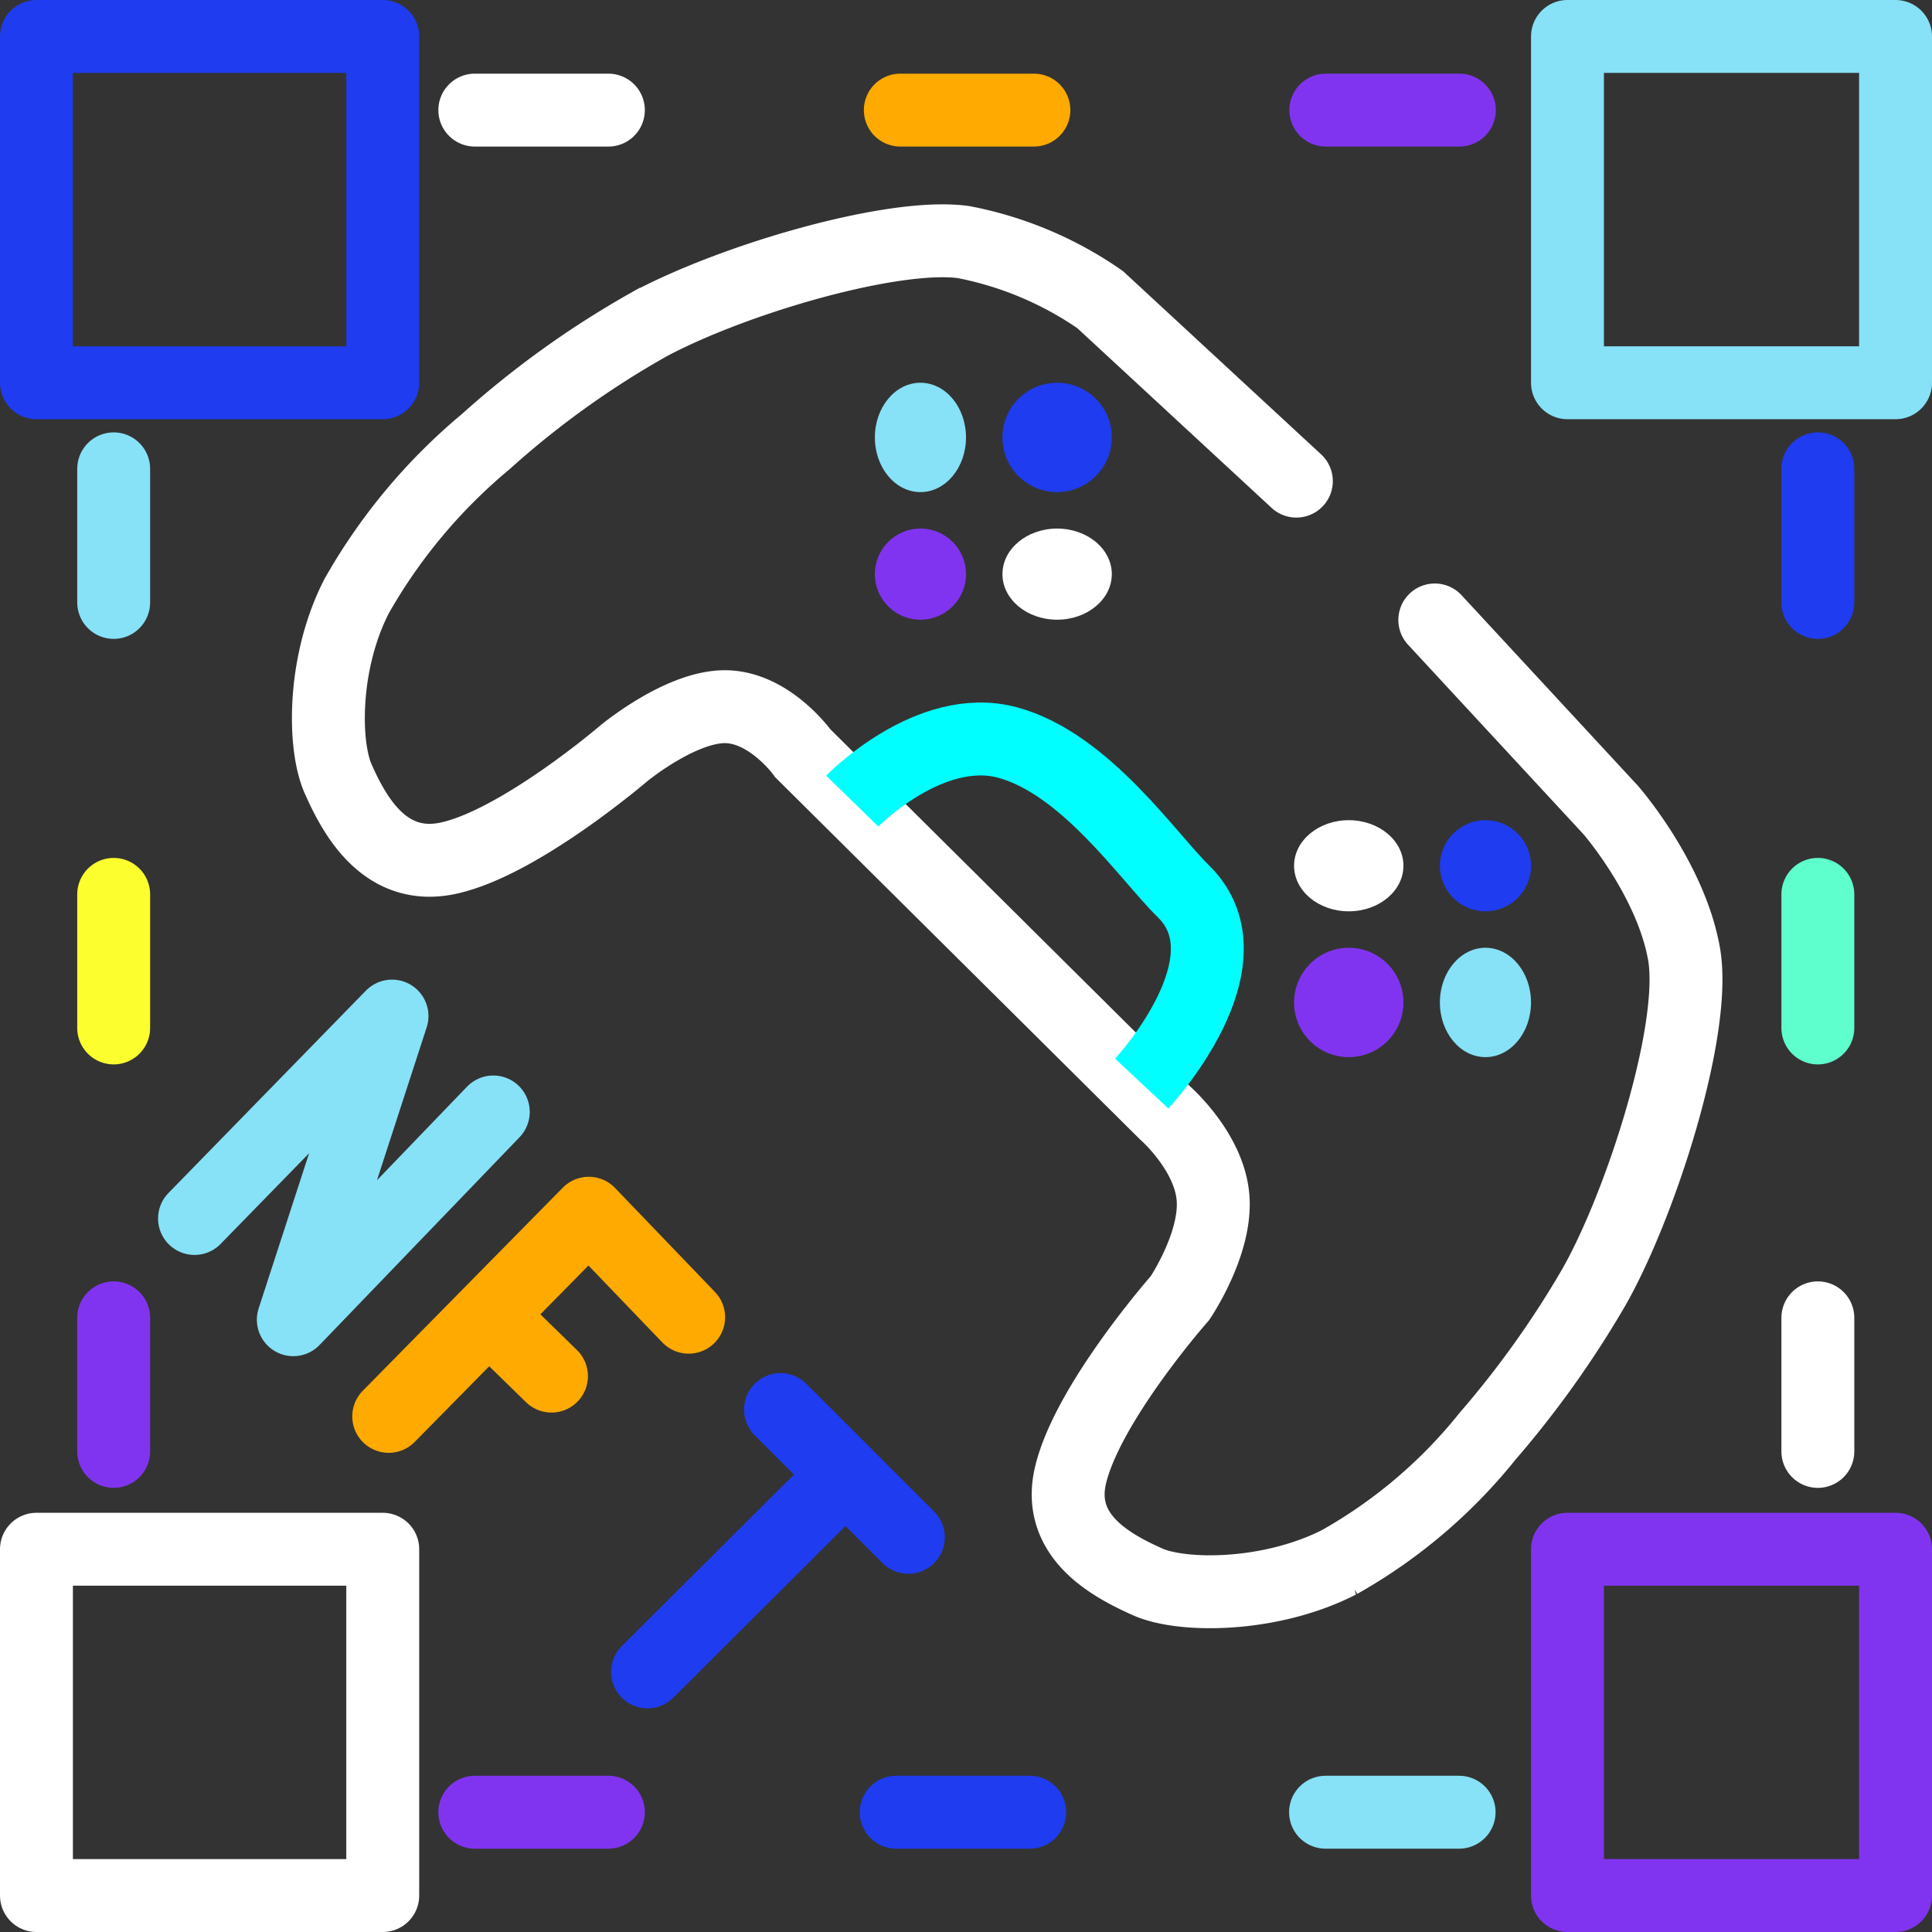 <svg xmlns="http://www.w3.org/2000/svg" width="106" height="106" viewBox="0 0 106 106">
  <rect x="0" y="0" width="106" height="106" fill="#333333" stroke="none"/>
  <g id="nftgame" transform="translate(20260 7248)">
    <rect id="Rectangle_29" data-name="Rectangle 29" width="106" height="106" transform="translate(-20260 -7248)" fill="none"/>
    <g id="NFTMarketplace" transform="translate(-87 413)">
      <g id="Rectangle_16" data-name="Rectangle 16" transform="translate(-20173 -7661)" fill="none" stroke="#1f3cf0" stroke-linejoin="round" stroke-width="4">
        <rect width="23" height="23" stroke="none"/>
        <rect x="2" y="2" width="19" height="19" fill="none"/>
      </g>
      <g id="Rectangle_17" data-name="Rectangle 17" transform="translate(-20089 -7661)" fill="none" stroke="#87e1f7" stroke-linejoin="round" stroke-width="4">
        <rect width="22" height="23" stroke="none"/>
        <rect x="2" y="2" width="18" height="19" fill="none"/>
      </g>
      <g id="Rectangle_18" data-name="Rectangle 18" transform="translate(-20089 -7578)" fill="none" stroke="#8134f0" stroke-linejoin="round" stroke-width="4">
        <rect width="22" height="23" stroke="none"/>
        <rect x="2" y="2" width="18" height="19" fill="none"/>
      </g>
      <g id="Rectangle_19" data-name="Rectangle 19" transform="translate(-20173 -7578)" fill="none" stroke="#fff" stroke-linejoin="round" stroke-width="4">
        <rect width="23" height="23" stroke="none"/>
        <rect x="2" y="2" width="19" height="19" fill="none"/>
      </g>
      <path id="Path_102" data-name="Path 102" d="M-18183.932-7468.073l-10.768-9.96a19.651,19.651,0,0,0-7.5-3.156c-3.828-.522-12.51,1.993-17.23,4.508a50.211,50.211,0,0,0-8.986,6.449,30.775,30.775,0,0,0-7.068,8.458c-1.867,3.62-1.848,8.173-1.02,10.037.887,2,2.563,5.114,6.061,4.348,3.9-.853,9.605-5.743,9.605-5.743s3.092-2.565,5.549-2.565,4.287,2.565,4.287,2.565l19.865,19.721s2.43,2.112,2.633,4.652-1.814,5.51-1.814,5.51-5.049,5.733-6,9.7c-.811,3.378,2.27,4.991,4.221,5.867,1.889.849,6.734.857,10.523-1.081a28.037,28.037,0,0,0,8.131-6.906,53.833,53.833,0,0,0,5.842-8.192c2.57-4.523,5.674-14.172,4.936-18.292s-4.021-7.877-4.021-7.877l-9.65-10.426" transform="translate(-1917.943 -166.53)" fill="none" stroke="#fff" stroke-linecap="round" stroke-width="4"/>
      <path id="Path_103" data-name="Path 103" d="M-17983.437-7236.674s4.25-4.362,8.518-3.214,7.729,6.287,9.643,8.154c3.971,3.875-2.279,10.56-2.279,10.56" transform="translate(-2142.805 -380.375)" fill="none" stroke="aqua" stroke-width="4"/>
      <g id="Group_20" data-name="Group 20" transform="translate(-20124.891 -7639.618)">
        <ellipse id="Ellipse_7" data-name="Ellipse 7" cx="2.5" cy="3" rx="2.5" ry="3" transform="translate(-0.109 -0.382)" fill="#87e1f7"/>
        <circle id="Ellipse_8" data-name="Ellipse 8" cx="2.5" cy="2.5" r="2.5" transform="translate(-0.109 7.618)" fill="#8134f0"/>
        <ellipse id="Ellipse_9" data-name="Ellipse 9" cx="3" cy="2.5" rx="3" ry="2.5" transform="translate(6.891 7.618)" fill="#fff"/>
        <circle id="Ellipse_10" data-name="Ellipse 10" cx="3" cy="3" r="3" transform="translate(6.891 -0.382)" fill="#1f3cf0"/>
      </g>
      <g id="Group_21" data-name="Group 21" transform="translate(-20101.729 -7616.455)">
        <ellipse id="Ellipse_7-2" data-name="Ellipse 7" cx="3" cy="2.5" rx="3" ry="2.5" transform="translate(-0.271 0.455)" fill="#fff"/>
        <circle id="Ellipse_8-2" data-name="Ellipse 8" cx="3" cy="3" r="3" transform="translate(-0.271 7.455)" fill="#8134f0"/>
        <ellipse id="Ellipse_9-2" data-name="Ellipse 9" cx="2.5" cy="3" rx="2.5" ry="3" transform="translate(7.729 7.455)" fill="#87e1f7"/>
        <circle id="Ellipse_10-2" data-name="Ellipse 10" cx="2.5" cy="2.5" r="2.5" transform="translate(7.729 0.455)" fill="#1f3cf0"/>
      </g>
      <path id="Path_104" data-name="Path 104" d="M-17515.965-7383.849v7.329" transform="translate(-2557.298 -251.428)" fill="none" stroke="#1f3cf0" stroke-linecap="round" stroke-width="4"/>
      <path id="Path_105" data-name="Path 105" d="M-17515.965-7383.849v7.329" transform="translate(-2557.298 -228.081)" fill="none" stroke="#5ffecd" stroke-linecap="round" stroke-width="4"/>
      <path id="Path_106" data-name="Path 106" d="M-17515.965-7383.849v7.329" transform="translate(-2557.298 -204.848)" fill="none" stroke="#fff" stroke-linecap="round" stroke-width="4"/>
      <path id="Path_107" data-name="Path 107" d="M0,0V7.329" transform="translate(-20092.945 -7561.572) rotate(90)" fill="none" stroke="#87e1f7" stroke-linecap="round" stroke-width="4"/>
      <path id="Path_108" data-name="Path 108" d="M0,0V7.329" transform="translate(-20116.502 -7561.572) rotate(90)" fill="none" stroke="#1f3cf0" stroke-linecap="round" stroke-width="4"/>
      <path id="Path_109" data-name="Path 109" d="M0,0V7.329" transform="translate(-20139.621 -7561.572) rotate(90)" fill="none" stroke="#8134f0" stroke-linecap="round" stroke-width="4"/>
      <path id="Path_110" data-name="Path 110" d="M0,0V7.329" transform="translate(-20139.621 -7654.959) rotate(90)" fill="none" stroke="#fff" stroke-linecap="round" stroke-width="4"/>
      <path id="Path_111" data-name="Path 111" d="M0,0V7.329" transform="translate(-20116.275 -7654.959) rotate(90)" fill="none" stroke="#fa0" stroke-linecap="round" stroke-width="4"/>
      <path id="Path_112" data-name="Path 112" d="M0,0V7.329" transform="translate(-20092.93 -7654.959) rotate(90)" fill="none" stroke="#8134f0" stroke-linecap="round" stroke-width="4"/>
      <path id="Path_113" data-name="Path 113" d="M-17515.965-7383.849v7.329" transform="translate(-2650.798 -251.428)" fill="none" stroke="#87e1f7" stroke-linecap="round" stroke-width="4"/>
      <path id="Path_114" data-name="Path 114" d="M-17515.965-7383.849v7.329" transform="translate(-2650.798 -228.081)" fill="none" stroke="#fdfe2d" stroke-linecap="round" stroke-width="4"/>
      <path id="Path_115" data-name="Path 115" d="M-17515.965-7383.849v7.329" transform="translate(-2650.798 -204.848)" fill="none" stroke="#8134f0" stroke-linecap="round" stroke-width="4"/>
      <path id="Path_116" data-name="Path 116" d="M-18301.834-7094.833l10.836-11.106-5.416,16.66,10.973-11.4" transform="translate(-1860.494 -499.314)" fill="none" stroke="#87e1f7" stroke-linecap="round" stroke-linejoin="round" stroke-width="4"/>
      <g id="Group_32" data-name="Group 32">
        <path id="Path_117" data-name="Path 117" d="M-18207.824-6999.339l10.977-11.145,5.48,5.705" transform="translate(-1943.849 -583.951)" fill="none" stroke="#fa0" stroke-linecap="round" stroke-linejoin="round" stroke-width="4"/>
        <path id="Path_118" data-name="Path 118" d="M-18147.9-6950.021l-2.408-2.35" transform="translate(-1994.843 -635.478)" fill="none" stroke="#fa0" stroke-linecap="round" stroke-linejoin="round" stroke-width="4"/>
      </g>
      <path id="Path_119" data-name="Path 119" d="M-18082.531-6901.062l10.867-10.832-3.572-3.563,7.014,7.011" transform="translate(-2054.942 -668.208)" fill="none" stroke="#1f3cf0" stroke-linecap="round" stroke-linejoin="round" stroke-width="4"/>
    </g>
  </g>
</svg>
